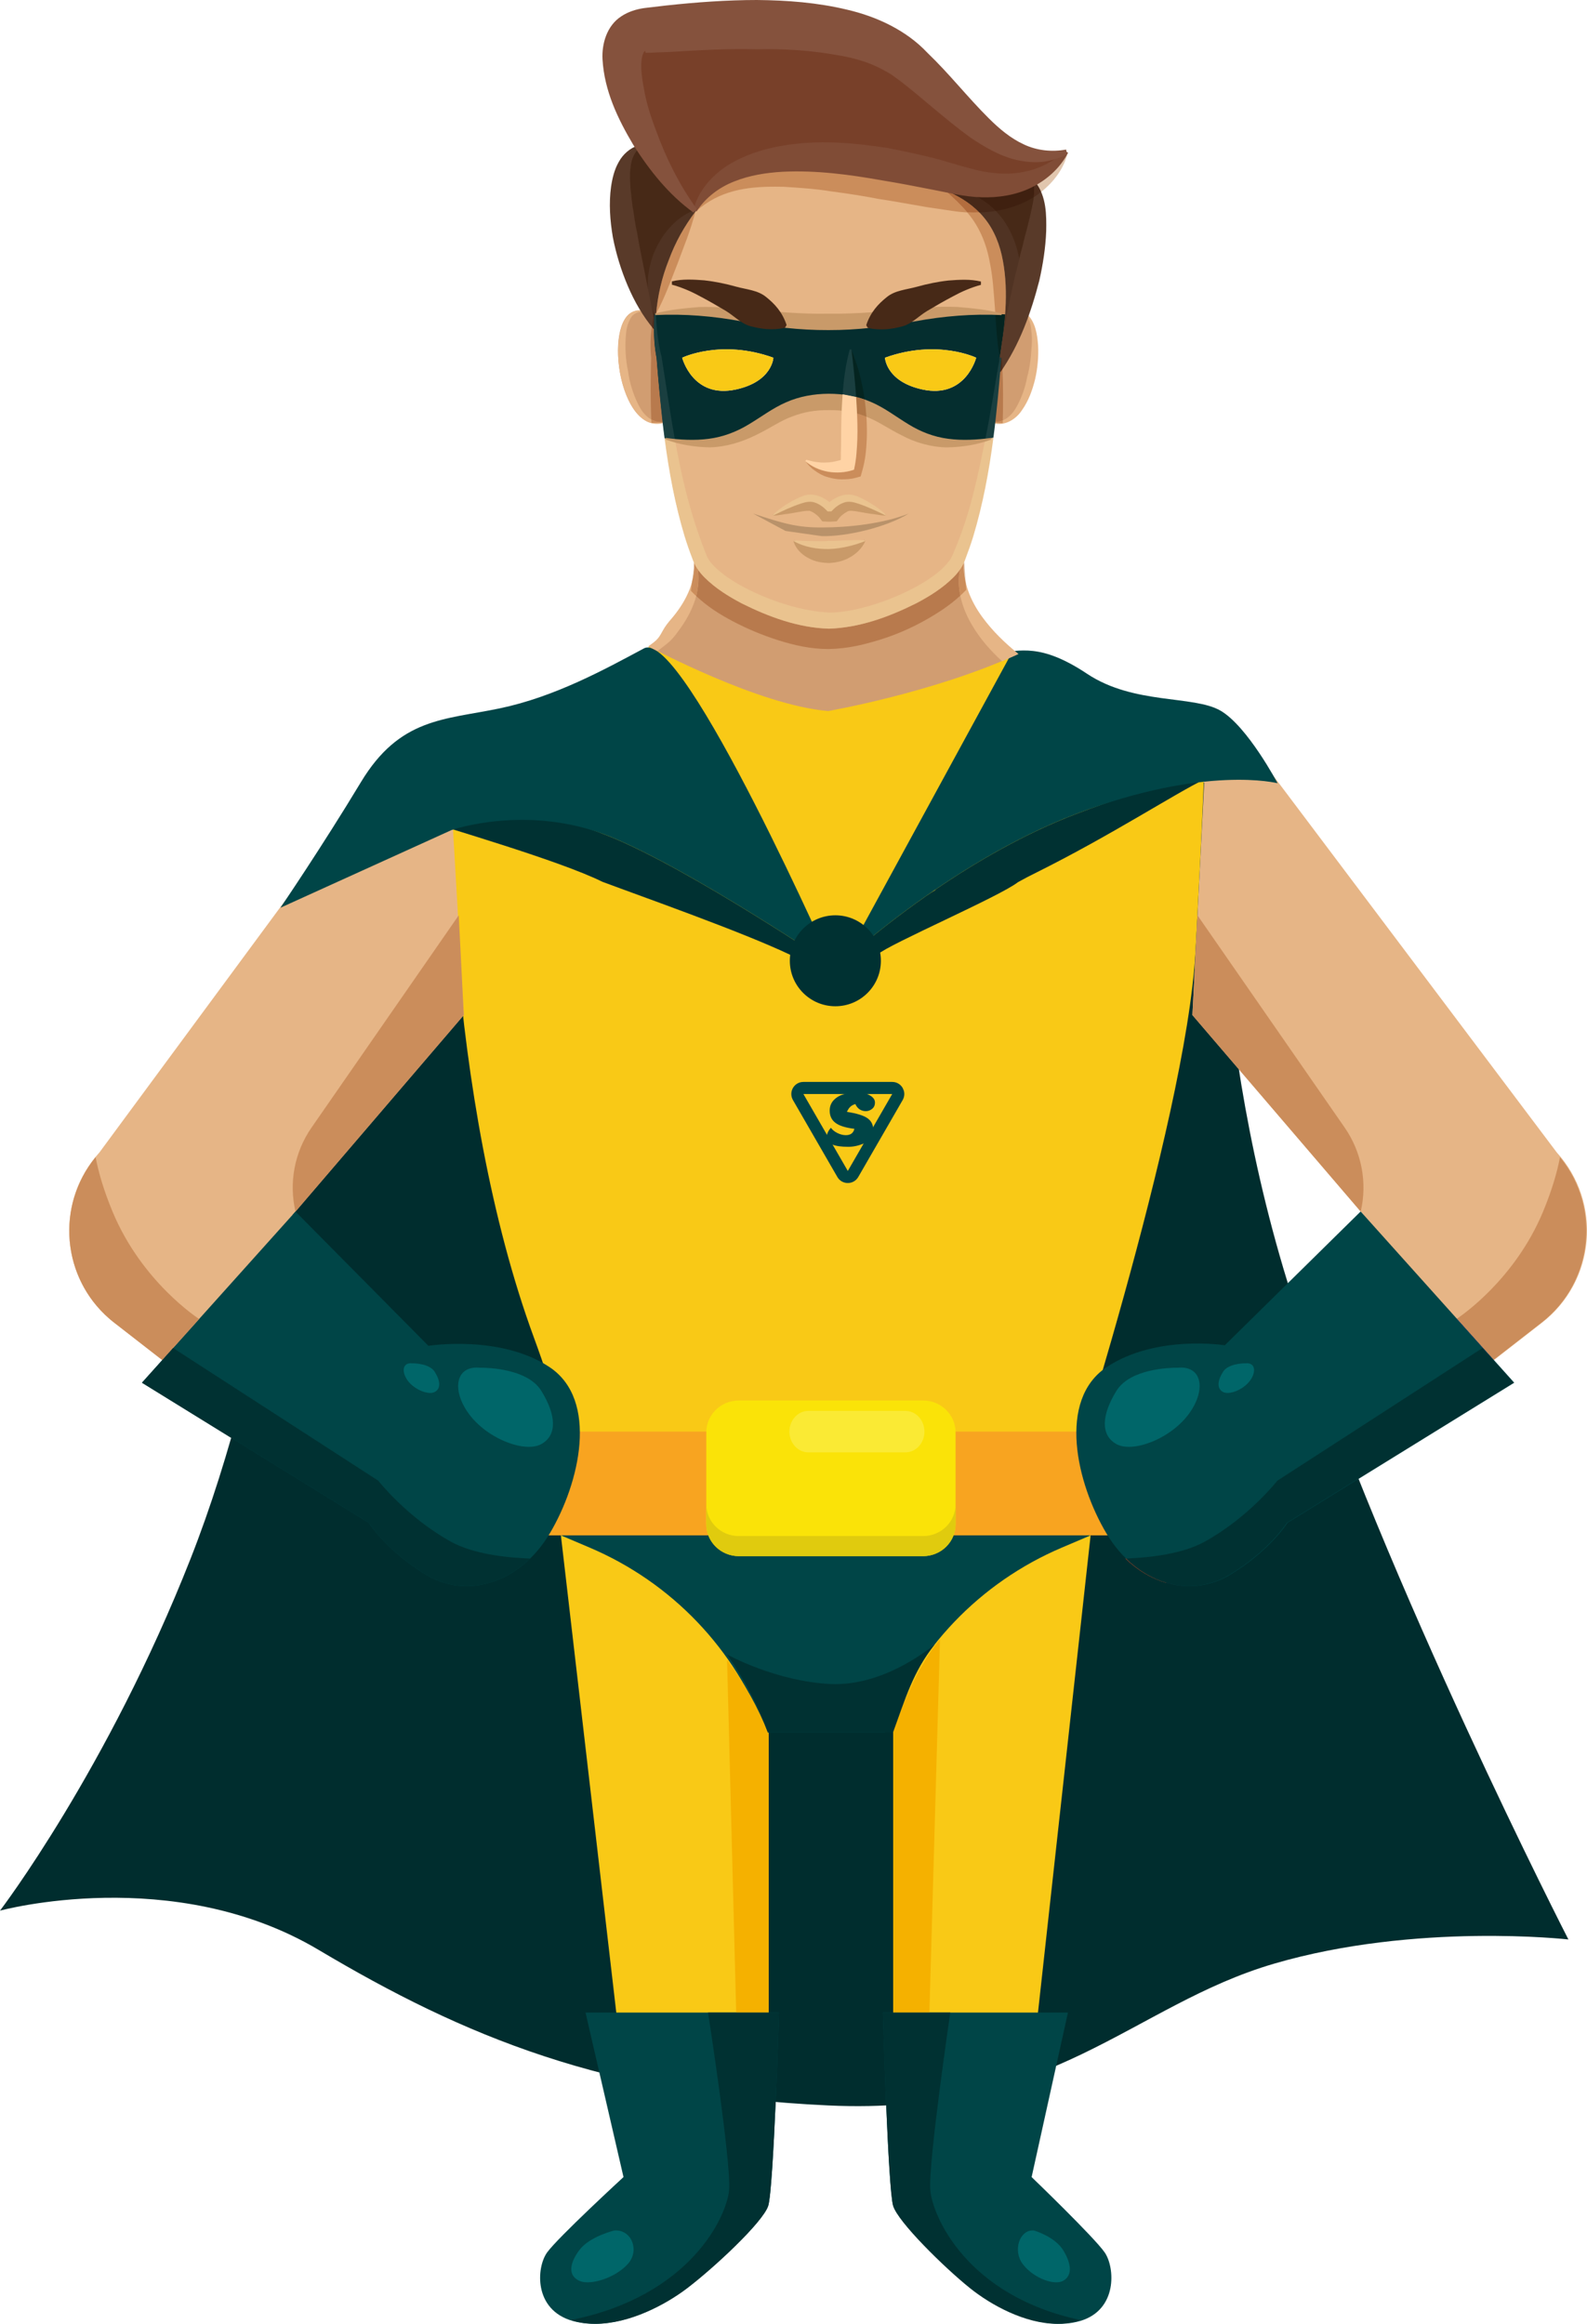 <svg width="263" height="385" viewBox="0 0 263 385" fill="none" xmlns="http://www.w3.org/2000/svg">
<path d="M49.263 181.531C49.263 181.531 45.327 223.354 31.557 258.302C17.787 293.25 0 316.549 0 316.549C0 316.549 28.689 308.719 52.786 323.042C76.884 337.365 100.17 347.104 137.298 348.823C174.425 350.542 187.622 332.208 211.147 325.333C234.671 318.458 259.917 321.323 259.917 321.323C259.917 321.323 229.737 262.482 214.658 216.479C199.579 170.476 202.338 129.577 202.338 129.577L71.016 130.805L49.263 181.531Z" fill="#002D2E"/>
<path d="M148.033 287.341V350.625H170.119L180.738 254.375H148.033V287.341Z" fill="#F9C916"/>
<path d="M199.672 123.75C199.672 123.75 199.645 129.54 198.107 157.767C196.572 185.992 175.574 250.392 175.574 250.392C175.574 250.392 151.41 249.165 127.394 250.25C103.381 251.336 95.533 250.392 95.533 250.392C95.533 250.392 95.687 241.188 88.493 221.642C81.297 202.094 77.44 178.69 75.738 158.125C74.416 142.156 74.877 130.625 74.877 130.625L108.443 106.563L167.828 108.281L199.672 123.75Z" fill="#F9C916"/>
<path d="M146.312 333.438H176.981L170.962 360.689C170.962 360.689 181.353 370.682 183.073 373.18C184.793 375.678 185.223 382.718 178.989 384.535C172.754 386.352 165.23 382.491 160.93 379.085C156.631 375.678 148.891 368.184 148.031 365.459C147.171 362.733 146.312 333.438 146.312 333.438Z" fill="#004547"/>
<path d="M127.377 287.341V350.625H104.128L92.951 254.375H127.377V287.341Z" fill="#F9C916"/>
<path d="M66.901 135.341L71.016 130.806L66.901 135.341Z" fill="#E8E8E7"/>
<path d="M75.328 137.94L75 131.463L75.328 137.94Z" fill="#1C2C42"/>
<path d="M138.691 165.391C138.574 164.64 138.416 163.89 138.218 163.15C136.407 162.669 137.233 165.391 135.372 165.391C133.963 165.391 132.294 158.821 130.82 158.125C122.647 154.268 106.721 148.672 99.836 146.094C92.665 142.55 74.388 137.299 67.131 134.922L71.434 130.625C77.147 131.654 91.578 134.766 100.983 138.563C114.466 144.006 138.565 160.334 138.565 160.334C138.565 160.334 144.447 154.774 153.448 148.467C162.45 142.161 168.689 146.161 168.689 146.161C165.719 148.503 147.255 156.459 145.451 158.125C144.941 158.091 143.376 165 142.869 165C141.008 165 140.972 162.669 139.162 163.15C138.964 163.89 138.806 164.64 138.691 165.391ZM168.689 146.161L154.942 147.436C161.582 142.903 169.723 138.125 178.373 134.839C190.532 130.217 196.691 129.144 199.672 129.082C194.83 131.42 184.127 138.393 171.821 144.523C169.95 145.455 170.41 145.235 168.689 146.161Z" fill="#003132"/>
<path d="M80.902 254.375H194.508V237.187H80.902V254.375Z" fill="#F8A420"/>
<path d="M136.844 254.375H92.951L97.702 256.394C111.316 262.177 121.913 273.262 126.99 287.031H136.844H146.699C151.777 273.262 162.374 262.177 175.988 256.394L180.738 254.375H136.844Z" fill="#004547"/>
<path d="M129.098 333.438H97.034L103.328 360.689C103.328 360.689 92.464 370.682 90.666 373.18C88.868 375.678 88.418 382.718 94.936 384.535C101.454 386.352 109.32 382.491 113.815 379.085C118.31 375.678 126.401 368.184 127.3 365.459C128.199 362.733 129.098 333.438 129.098 333.438Z" fill="#004547"/>
<path d="M65.41 124.609L16.474 190.936C8.923 199.262 10.052 212.24 18.928 219.14L52.595 245.315L70.995 223.169L48.483 201.297L76.861 168.173L74.877 134.062L65.41 124.609Z" fill="#E6B586"/>
<path d="M48.97 200.731L23.525 229.083L61.106 252.287C61.106 252.287 63.975 256.87 70.573 260.88C77.171 264.891 86.051 262.503 91.08 254.099C96.106 245.698 99.248 231.948 91.08 226.505C82.909 221.063 70.996 222.972 70.996 222.972L48.97 200.731Z" fill="#004547"/>
<path d="M204.836 120.312L257.994 190.936C265.545 199.262 264.416 212.24 255.541 219.14L221.872 245.315L203.472 223.169L225.985 201.297L197.606 168.173L199.711 126.68" fill="#E6B586"/>
<path d="M225.487 200.715L250.944 229.083L213.362 252.287C213.362 252.287 210.493 256.87 203.894 260.88C197.296 264.891 188.416 262.503 183.39 254.099C178.362 245.698 175.22 231.948 183.39 226.505C191.558 221.063 202.974 222.88 202.974 222.88L225.487 200.715Z" fill="#004547"/>
<path d="M138.565 161.562C138.565 161.562 113.223 103.943 106.721 107.422C100.219 110.903 91.947 115.456 82.79 117.365C73.635 119.274 66.26 118.893 59.809 129.586C53.36 140.282 46.475 150.39 46.475 150.39L74.877 137.5C74.877 137.5 87.499 133.12 100.983 138.563C114.466 144.005 138.565 160.334 138.565 160.334C138.565 160.334 156.905 142.997 178.373 134.839C199.839 126.68 211.721 129.765 211.721 129.765C211.721 129.765 206.725 120.312 202.254 117.734C197.783 115.156 187.909 116.792 180.163 111.636C172.417 106.479 169.001 107.868 165.246 108.155C161.493 108.441 167.828 107.876 167.828 107.876L138.565 161.562Z" fill="#004547"/>
<path d="M138.76 165.886H138.62C138.64 165.721 138.663 165.556 138.691 165.391C138.716 165.556 138.739 165.721 138.76 165.886Z" fill="#C23D21"/>
<path d="M145.982 159.178C145.982 163.34 142.604 166.714 138.436 166.714C134.27 166.714 130.892 163.34 130.892 159.178C130.892 155.017 134.27 151.644 138.436 151.644C142.604 151.644 145.982 155.017 145.982 159.178Z" fill="#003132"/>
<path d="M152.982 257.812H122.43C119.459 257.812 117.049 255.449 117.049 252.531V237.314C117.049 234.397 119.459 232.031 122.43 232.031H152.982C155.953 232.031 158.361 234.397 158.361 237.314V252.531C158.361 255.449 155.953 257.812 152.982 257.812Z" fill="#FAE308"/>
<path d="M152.982 257.812H122.43C122.198 257.812 121.97 257.799 121.746 257.771C119.098 257.44 117.049 255.226 117.049 252.54V249.219C117.049 252.13 119.459 254.489 122.43 254.489H152.982C155.953 254.489 158.361 252.13 158.361 249.219V252.534V252.542C158.361 255.226 156.315 257.44 153.666 257.771C153.442 257.799 153.214 257.812 152.982 257.812Z" fill="#E0CB0E"/>
<path d="M48.969 200.731C47.847 195.928 48.811 190.875 51.624 186.818L76.023 151.643L76.861 168.173L48.969 200.731Z" fill="#CB8D5B"/>
<path d="M225.487 200.715L205.308 177.161L225.487 200.715Z" fill="#E8E8E7"/>
<path d="M205.308 177.161L197.727 168.316L205.308 177.161Z" fill="#1C2C42"/>
<path d="M225.5 200.729L225.487 200.715L205.308 177.161L197.728 168.316L197.606 168.173L198.446 151.644L222.845 186.818C225.656 190.875 226.62 195.926 225.5 200.729Z" fill="#CB8D5B"/>
<path d="M225.5 200.731L225.487 200.715L225.5 200.729C225.5 200.729 225.5 200.729 225.5 200.731Z" fill="#1D3D64"/>
<path d="M18.928 219.14C18.911 219.126 18.893 219.112 18.877 219.101C18.893 219.112 18.911 219.126 18.928 219.14ZM18.859 219.087C18.848 219.078 18.837 219.069 18.826 219.06C18.837 219.069 18.847 219.078 18.859 219.087ZM18.805 219.044C18.796 219.037 18.785 219.028 18.775 219.021C18.785 219.028 18.795 219.037 18.805 219.044ZM18.751 219C18.742 218.993 18.734 218.986 18.725 218.98C18.733 218.986 18.742 218.993 18.751 219ZM18.699 218.959C18.691 218.952 18.683 218.947 18.674 218.941C18.683 218.947 18.691 218.952 18.699 218.959ZM18.647 218.918C18.64 218.911 18.632 218.906 18.625 218.899C18.631 218.906 18.64 218.911 18.647 218.918ZM18.595 218.876C18.588 218.87 18.582 218.865 18.575 218.86C18.582 218.865 18.588 218.87 18.595 218.876ZM18.544 218.833C18.537 218.828 18.532 218.824 18.526 218.819C18.532 218.824 18.538 218.828 18.544 218.833ZM18.493 218.792C18.488 218.787 18.482 218.782 18.476 218.778C18.482 218.782 18.487 218.787 18.493 218.792ZM18.443 218.75C18.438 218.746 18.433 218.741 18.427 218.739C18.433 218.741 18.438 218.746 18.443 218.75ZM18.392 218.709C18.387 218.705 18.384 218.702 18.378 218.698C18.383 218.7 18.387 218.705 18.392 218.709ZM18.342 218.666C18.337 218.663 18.335 218.661 18.331 218.656C18.335 218.661 18.338 218.663 18.342 218.666ZM18.293 218.624C18.29 218.622 18.285 218.62 18.283 218.615C18.285 218.62 18.289 218.622 18.293 218.624ZM18.242 218.583C18.24 218.581 18.238 218.579 18.235 218.576C18.237 218.579 18.241 218.581 18.242 218.583ZM18.193 218.54C18.191 218.537 18.189 218.537 18.188 218.535C18.189 218.537 18.191 218.54 18.193 218.54ZM18.144 218.498C18.142 218.496 18.142 218.496 18.141 218.496C18.141 218.496 18.143 218.496 18.144 218.498Z" fill="#E8E8E7"/>
<path d="M26.891 225.332L18.929 219.14C18.912 219.126 18.894 219.113 18.877 219.101C18.871 219.097 18.866 219.092 18.86 219.087C18.848 219.078 18.837 219.069 18.826 219.06C18.819 219.055 18.812 219.048 18.805 219.044C18.795 219.037 18.785 219.028 18.775 219.021C18.767 219.014 18.759 219.007 18.751 219C18.743 218.993 18.733 218.987 18.725 218.98C18.717 218.973 18.707 218.966 18.699 218.959C18.691 218.952 18.683 218.948 18.675 218.941C18.666 218.932 18.656 218.925 18.647 218.918C18.64 218.911 18.632 218.906 18.626 218.9C18.616 218.893 18.605 218.883 18.595 218.877C18.589 218.87 18.582 218.865 18.575 218.861C18.566 218.851 18.554 218.842 18.544 218.833C18.539 218.829 18.532 218.824 18.526 218.819C18.515 218.81 18.505 218.801 18.494 218.792C18.488 218.787 18.482 218.783 18.477 218.778C18.465 218.769 18.454 218.76 18.444 218.751C18.438 218.746 18.433 218.741 18.427 218.739C18.416 218.728 18.404 218.718 18.392 218.709C18.388 218.705 18.384 218.7 18.379 218.698C18.367 218.689 18.354 218.677 18.342 218.666C18.339 218.664 18.335 218.661 18.331 218.657C18.319 218.647 18.305 218.636 18.293 218.625C18.289 218.622 18.286 218.62 18.283 218.615C18.27 218.604 18.256 218.595 18.243 218.583C18.241 218.581 18.237 218.579 18.235 218.576C18.221 218.565 18.207 218.551 18.194 218.54C18.192 218.54 18.19 218.537 18.188 218.535C18.174 218.524 18.158 218.51 18.144 218.499C18.143 218.496 18.141 218.496 18.141 218.496C10.246 211.674 9.237 199.785 15.845 191.709C16.3 194.12 17.143 197.108 18.648 200.731C23.525 212.469 33.002 218.524 33.002 218.524L28.684 223.334H28.684L26.891 225.332Z" fill="#CB8D5B"/>
<path d="M23.525 229.084L26.891 225.332L23.525 229.084Z" fill="#E8E8E7"/>
<path d="M71.117 261.192C71.115 261.192 71.112 261.19 71.112 261.19C71.112 261.19 71.115 261.192 71.117 261.192ZM71.057 261.16C70.894 261.071 70.734 260.977 70.573 260.88C63.974 256.87 61.106 252.287 61.106 252.287L38.313 238.214L61.106 252.287C61.106 252.287 63.974 256.87 70.573 260.88C70.734 260.977 70.894 261.071 71.057 261.16Z" fill="#1C2C42"/>
<path d="M27.829 224.287L28.684 223.334H28.683L27.829 224.287Z" fill="#F29612"/>
<path d="M77.325 262.778C75.179 262.778 73.059 262.253 71.117 261.192C71.115 261.192 71.112 261.19 71.112 261.19C71.094 261.181 71.076 261.172 71.058 261.16C70.894 261.071 70.734 260.977 70.573 260.881C63.975 256.87 61.106 252.287 61.106 252.287L38.313 238.214L23.525 229.084L26.891 225.332L27.829 224.287L28.684 223.334L62.687 245.316C62.687 245.316 67.466 251.427 74.757 255.438C78.321 257.397 83.495 258.055 87.855 258.215C84.757 261.24 81 262.778 77.325 262.778Z" fill="#003132"/>
<path d="M26.891 225.332L28.683 223.334L27.828 224.287L26.891 225.332Z" fill="#D88718"/>
<path d="M247.536 225.286L241.431 218.482C242.259 217.935 251.077 211.91 255.722 200.731C257.225 197.108 258.07 194.12 258.524 191.709C265.345 200.046 264.051 212.446 255.442 219.14L247.536 225.286Z" fill="#CB8D5B"/>
<path d="M247.478 225.332L245.686 223.334L241.366 218.524C241.366 218.524 241.389 218.51 241.431 218.482L247.536 225.286L247.478 225.332Z" fill="#1D3D64"/>
<path d="M197.029 262.778C195.776 262.776 194.512 262.595 193.268 262.24L193.272 262.212C194.514 262.576 195.776 262.767 197.029 262.778Z" fill="#1C2C42"/>
<path d="M193.268 262.24C190.872 261.55 188.552 260.204 186.514 258.215C186.544 258.215 186.576 258.213 186.605 258.213C188.618 260.177 190.906 261.515 193.273 262.212L193.268 262.24Z" fill="#EF491D"/>
<path d="M197.044 262.778C197.039 262.778 197.035 262.778 197.03 262.778C195.777 262.767 194.515 262.576 193.273 262.212C190.907 261.515 188.619 260.177 186.606 258.213C190.95 258.044 196.073 257.383 199.612 255.438C206.903 251.427 211.682 245.316 211.682 245.316L245.686 223.334L247.478 225.332L250.845 229.084L213.263 252.287C213.263 252.287 210.394 256.87 203.796 260.881C201.707 262.148 199.392 262.778 197.044 262.778Z" fill="#003132"/>
<path d="M247.478 225.332L245.685 223.334L247.478 225.332Z" fill="#1B3659"/>
<path d="M87.646 239.708C84.614 239.708 80.267 237.609 77.841 234.43C74.92 230.603 75.358 226.572 79.019 226.572C79.193 226.572 79.374 226.581 79.563 226.602C79.563 226.602 79.62 226.599 79.728 226.599C80.855 226.599 87.43 226.758 89.7 230.42C92.186 234.43 92.376 237.78 89.7 239.256C89.145 239.563 88.44 239.708 87.646 239.708Z" fill="#006669"/>
<path d="M71.291 230.779C70.155 230.779 68.528 229.993 67.619 228.802C66.524 227.369 66.689 225.859 68.06 225.859C68.126 225.859 68.193 225.864 68.264 225.871C68.264 225.871 68.287 225.868 68.326 225.868C68.748 225.868 71.211 225.928 72.06 227.301C72.992 228.802 73.065 230.057 72.06 230.61C71.853 230.724 71.59 230.779 71.291 230.779Z" fill="#006669"/>
<path d="M187.08 239.708C186.286 239.708 185.582 239.563 185.026 239.256C182.35 237.78 182.541 234.43 185.026 230.42C187.296 226.758 193.871 226.599 194.998 226.599C195.106 226.599 195.163 226.602 195.163 226.602C195.352 226.581 195.533 226.572 195.707 226.572C199.37 226.572 199.806 230.603 196.885 234.43C194.459 237.609 190.114 239.708 187.08 239.708Z" fill="#006669"/>
<path d="M97.379 378.125C96.841 378.125 96.363 378.042 95.987 377.867C94.169 377.024 94.3 375.11 95.987 372.817C97.673 370.525 101.799 369.543 101.799 369.543C101.891 369.535 101.979 369.531 102.067 369.531C104.71 369.531 106.037 372.891 104.028 375.11C102.384 376.926 99.436 378.125 97.379 378.125Z" fill="#006669"/>
<path d="M203.435 230.779C203.136 230.779 202.873 230.724 202.666 230.61C201.663 230.057 201.734 228.802 202.666 227.301C203.515 225.928 205.978 225.868 206.4 225.868C206.439 225.868 206.462 225.871 206.462 225.871C206.533 225.864 206.6 225.859 206.666 225.859C208.036 225.859 208.202 227.369 207.107 228.802C206.198 229.993 204.571 230.779 203.435 230.779Z" fill="#006669"/>
<path d="M124.508 347.863V296.878H150.024H124.508V347.863Z" fill="#1C2C42"/>
<path d="M154.021 333.438H148.033V286.54H148.084C150.125 281.09 152.175 276.038 155.779 271.562L154.021 333.438Z" fill="#F5B100"/>
<path d="M127.377 333.438H122.004L120.492 275C120.492 275 120.494 275.002 120.496 275.004C123.33 278.775 125.651 282.902 127.377 287.303V326.528V333.438Z" fill="#F5B100"/>
<path d="M147.992 287.031H127.245C125.551 282.408 123.273 278.072 120.492 274.109C120.71 274.228 128.574 278.548 137.618 279.005C137.879 279.018 138.141 279.024 138.402 279.024C147.143 279.024 154.516 272.742 154.918 272.422C151.27 277.047 150.058 281.398 147.992 287.031Z" fill="#003132"/>
<path d="M150.043 240.625H133.974C132.232 240.625 130.82 239.086 130.82 237.188C130.82 235.289 132.232 233.75 133.974 233.75H150.043C151.785 233.75 153.197 235.289 153.197 237.188C153.197 239.086 151.785 240.625 150.043 240.625Z" fill="#FAEA34"/>
<path d="M98.697 385C97.493 385 96.306 384.856 95.16 384.535C94.987 384.486 94.837 384.419 94.672 384.362C114.514 380.373 120.487 367.086 120.828 362.808C121.191 358.266 117.34 333.438 117.34 333.438H129.098C129.098 333.438 128.205 362.733 127.312 365.459C126.419 368.184 118.381 375.678 113.915 379.085C110.241 381.888 104.296 385 98.697 385Z" fill="#003132"/>
<path d="M175.039 378.125C173.325 378.125 170.869 376.926 169.499 375.11C167.824 372.891 168.93 369.531 171.133 369.531C171.206 369.531 171.281 369.535 171.356 369.543C171.356 369.543 174.794 370.525 176.2 372.817C177.605 375.11 177.714 377.024 176.2 377.867C175.886 378.042 175.487 378.125 175.039 378.125Z" fill="#006669"/>
<path d="M175.193 385C169.873 385 164.226 381.888 160.735 379.085C156.493 375.678 148.857 368.184 148.008 365.459C147.16 362.733 146.312 333.438 146.312 333.438H157.482C157.482 333.438 153.824 358.266 154.168 362.808C154.492 367.086 160.167 380.373 179.016 384.362C178.86 384.419 178.718 384.486 178.553 384.535C177.464 384.856 176.337 385 175.193 385Z" fill="#003132"/>
<path d="M170.037 52.075C168.837 55.534 167.282 58.857 165.509 61.526H165.481C165.563 60.791 165.618 60.028 165.672 59.266C166.109 56.732 166.436 54.363 166.6 52.102C167.446 41.969 165.236 34.806 156.507 31.373C157.134 31.51 157.761 31.619 158.362 31.755C164.308 32.98 168.482 31.973 171.346 30.393C174.047 33.607 173.092 43.331 170.037 52.075Z" fill="#472917"/>
<path d="M106.368 51.503C106.995 52.538 107.677 53.518 108.386 54.417C108.386 57.386 108.823 59.266 108.823 59.266C109.123 63.297 109.477 66.838 109.859 69.998C105.909 71.153 103.296 65.98 102.6 60.81C101.937 55.869 103.023 50.931 106.368 51.503Z" fill="#D19D71"/>
<path d="M108.469 52.047C108.797 47.335 110.27 40.934 115.044 34.887C121.891 24.046 142.459 28.459 156.453 31.346L156.508 31.373C165.237 34.805 167.447 41.969 166.601 52.102L165.865 52.047C153.316 51.475 149.852 54.39 137.249 54.417H137.058C134.357 54.417 132.093 54.281 130.047 54.063C122.573 53.3 118.317 51.612 108.469 52.047Z" fill="#E6B586"/>
<path d="M108.468 52.047C108.386 52.892 108.386 53.682 108.386 54.417C107.677 53.518 106.995 52.538 106.368 51.503C100.557 41.833 98.948 26.498 105.713 24.291C108.441 28.677 111.878 32.626 115.042 34.887C110.269 40.934 108.796 47.335 108.468 52.047Z" fill="#472917"/>
<path d="M108.824 59.266C108.824 59.266 108.387 57.386 108.387 54.417C108.387 53.682 108.387 52.892 108.469 52.048C118.317 51.612 122.573 53.301 130.047 54.063C132.093 54.281 134.357 54.417 137.058 54.417H137.249C149.852 54.39 153.316 51.476 165.864 52.048L166.601 52.102C166.437 54.363 166.11 56.733 165.673 59.266C165.619 60.029 165.564 60.791 165.483 61.527C165.21 64.659 164.937 67.492 164.637 70.052C164.528 70.978 164.419 71.877 164.282 72.722L164.119 72.695C150.861 74.601 149.415 67.928 141.531 65.994C140.277 65.694 138.885 65.531 137.249 65.504H137.058C125.082 65.612 125.573 74.901 110.215 72.695C110.079 71.823 109.97 70.924 109.86 69.998C109.479 66.838 109.124 63.297 108.824 59.266ZM152.85 64.523C160.027 66.103 161.773 59.266 161.773 59.266C161.773 59.266 155.335 56.133 146.66 59.266C146.66 59.266 146.824 63.215 152.85 64.523ZM128.165 59.266C119.49 56.133 113.052 59.266 113.052 59.266C113.052 59.266 114.798 66.103 121.972 64.523C128.001 63.215 128.165 59.266 128.165 59.266Z" fill="#052E2F"/>
<path d="M151.46 7.73C161.171 16.31 166.027 27.178 176.611 25.163C176.611 25.163 175.193 28.295 171.346 30.393C168.482 31.972 164.308 32.98 158.361 31.755C157.761 31.618 157.134 31.509 156.506 31.373L156.452 31.346C142.458 28.459 121.889 24.046 115.042 34.887C111.878 32.626 108.441 28.677 105.713 24.291C99.793 14.785 97.038 3.181 107.022 2.01C121.644 0.294 141.776 -0.85 151.46 7.73Z" fill="#784029"/>
<path d="M170.038 52.075C173.939 55.479 171.184 71.577 164.637 70.052C164.937 67.492 165.21 64.659 165.483 61.526H165.51C167.283 58.857 168.838 55.534 170.038 52.075Z" fill="#D19D71"/>
<path d="M141.53 65.994C149.414 67.927 150.86 74.601 164.117 72.694L164.281 72.722C162.835 83.59 161.008 89.146 159.48 92.987C157.407 98.189 144.476 103.882 137.248 103.882C130.019 103.882 117.088 98.189 115.015 92.987C113.487 89.146 111.66 83.59 110.214 72.694C125.572 74.9 125.081 65.612 137.057 65.503H137.248C138.884 65.531 140.275 65.694 141.53 65.994Z" fill="#E6B586"/>
<path d="M159.481 92.987C159.018 98.844 163.191 104.182 168.429 108.486C154.653 114.778 137.249 117.802 137.249 117.802C125.71 116.848 108.071 107.353 107.444 107.107C113.663 102.722 115.507 99.034 115.016 92.987C117.09 98.19 130.02 103.883 137.249 103.883C144.478 103.883 157.408 98.19 159.481 92.987Z" fill="#D19D71"/>
<path d="M161.772 59.266C161.772 59.266 160.026 66.103 152.852 64.523C146.823 63.216 146.659 59.266 146.659 59.266C155.334 56.134 161.772 59.266 161.772 59.266Z" fill="#F9C916"/>
<path d="M128.163 59.266C128.163 59.266 127.999 63.216 121.971 64.523C114.796 66.103 113.051 59.266 113.051 59.266C113.051 59.266 119.488 56.134 128.163 59.266Z" fill="#F9C916"/>
<path d="M106.504 51.576C105.437 51.652 104.69 52.197 104.354 53.028C103.945 53.799 103.77 54.738 103.71 55.681C103.571 57.568 103.661 59.541 104.073 61.436C104.319 63.359 104.908 65.233 105.721 66.914C106.525 68.562 107.81 70.082 109.968 69.932L110.004 70.063C109.008 70.379 107.87 70.253 106.97 69.706C106.067 69.164 105.374 68.347 104.823 67.472C103.724 65.707 103.107 63.694 102.728 61.668C102.398 59.633 102.303 57.541 102.663 55.496C102.854 54.482 103.154 53.461 103.768 52.603C104.349 51.718 105.483 51.216 106.52 51.44L106.504 51.576Z" fill="#E6B586"/>
<path d="M170.183 52.014C171.591 53.352 171.902 55.384 172.033 57.209C172.128 59.083 171.962 60.965 171.547 62.793C171.105 64.609 170.461 66.41 169.365 67.951C168.361 69.504 166.391 70.708 164.501 70.062L164.539 69.932C166.49 70.003 167.712 68.793 168.503 67.341C169.302 65.876 169.91 64.217 170.219 62.487C170.704 60.793 170.865 59.02 170.972 57.263C171.034 56.383 171.021 55.498 170.893 54.637C170.811 53.736 170.603 52.943 170.088 52.11L170.183 52.014Z" fill="#E6B586"/>
<path d="M108.589 52.061L108.485 52.052L108.589 52.061Z" fill="#042420"/>
<path d="M108.727 51.99C109.002 48.928 109.698 45.916 110.833 43.078C111.886 40.204 113.392 37.502 115.244 35.05C114.42 38.292 113.296 40.896 112.298 43.639C111.212 46.343 110.304 49.037 108.727 51.99ZM115.187 34.903H115.184H115.187Z" fill="#CB8D5B"/>
<path d="M108.45 52.05C107.598 50.443 107.328 48.702 107.347 47.032C107.339 45.338 107.727 43.688 108.291 42.105C108.932 40.555 109.754 39.065 110.897 37.81C112.012 36.548 113.363 35.459 115.081 34.822L115.294 34.988C113.417 37.456 111.895 40.182 110.834 43.078C109.688 45.94 108.99 48.983 108.722 52.072L108.45 52.05Z" fill="#503323"/>
<path d="M165.681 59.255C165.679 59.249 165.679 59.244 165.676 59.239C165.7 59.097 165.725 58.953 165.749 58.814C165.749 58.816 165.749 58.816 165.749 58.819C165.725 58.963 165.703 59.111 165.681 59.255Z" fill="#3F2010"/>
<path d="M166.568 52.099L165.864 52.047C165.823 52.044 165.779 52.044 165.738 52.042C165.695 52.039 165.651 52.039 165.61 52.036C165.605 52.036 165.602 52.036 165.599 52.036C165.378 52.026 165.16 52.017 164.944 52.012C164.925 51.718 164.906 51.423 164.887 51.132C164.68 48.523 164.552 45.992 164.063 43.644C163.651 41.277 162.92 39.125 161.712 37.142C161.303 36.472 160.831 35.827 160.299 35.195C160.651 35.211 161.003 35.219 161.355 35.219C161.671 35.219 161.99 35.214 162.309 35.2C162.566 35.462 162.811 35.737 163.046 36.023C164.764 38.066 165.741 40.629 166.207 43.241C166.748 46.158 166.786 49.13 166.568 52.099Z" fill="#CB8D5B"/>
<path d="M165.676 59.238C165.242 56.74 165.095 54.343 164.945 52.012C165.16 52.017 165.378 52.025 165.599 52.036C165.602 52.036 165.605 52.036 165.61 52.036C165.651 52.039 165.695 52.039 165.738 52.042C165.779 52.044 165.823 52.044 165.864 52.047L166.568 52.099C166.472 53.409 166.328 54.716 166.156 56.021C166.008 56.925 165.872 57.852 165.749 58.813C165.725 58.952 165.7 59.096 165.676 59.238Z" fill="#042420"/>
<path d="M156.643 31.24C159.505 31.308 162.44 32.471 164.691 34.642C167.012 36.778 168.316 39.823 168.886 42.74C169.391 45.701 169.301 48.61 168.758 51.377C168.237 54.15 167.348 56.806 165.945 59.304L165.681 59.255C166.513 53.96 167.184 48.512 166.207 43.241C165.741 40.629 164.764 38.066 163.046 36.023C161.354 33.959 159.033 32.48 156.537 31.488L156.643 31.24Z" fill="#503323"/>
<path d="M105.918 24.474C104.818 25.703 104.614 26.727 104.48 27.904C104.322 29.001 104.431 30.186 104.499 31.349C104.666 32.531 104.707 33.722 104.966 34.931C105.127 36.141 105.31 37.369 105.588 38.589C105.981 41.063 106.559 43.533 107.031 46.107L108.67 54.292L108.351 54.546C106.532 52.405 105.132 49.934 104.033 47.357C102.934 44.778 102.104 42.084 101.567 39.325C101.095 36.56 100.882 33.722 101.27 30.913C101.48 29.516 101.815 28.105 102.533 26.844C103.209 25.588 104.412 24.507 105.765 24.099L105.918 24.474Z" fill="#593A29"/>
<path d="M171.654 30.276C173.419 32.594 173.43 35.61 173.378 38.312C173.269 41.076 172.838 43.811 172.232 46.5C170.86 51.817 168.967 57.093 165.805 61.636L165.464 61.41C165.751 58.362 166.168 55.744 166.667 53.151C167.106 50.553 167.723 48.06 168.252 45.56C168.598 44.331 168.874 43.087 169.16 41.85C169.545 40.627 169.742 39.388 170.123 38.167C170.41 36.939 170.762 35.711 170.999 34.468C171.261 33.188 171.523 32.041 171.324 30.516L171.654 30.276Z" fill="#593A29"/>
<path d="M146.745 85.428C145.831 85.389 145.013 85.183 144.151 85.103L141.758 84.692C140.918 84.578 140.585 84.608 140.321 84.815C139.974 84.989 139.385 85.422 139.107 85.782L138.657 86.37L137.716 86.422H137.203L136.27 86.381L135.812 85.782C135.536 85.417 134.944 84.989 134.6 84.809L134.147 84.621C133.899 84.63 133.793 84.649 133.684 84.635L133.157 84.689L130.765 85.098C129.903 85.183 129.087 85.387 128.173 85.428L128.078 85.245C129.565 84.474 131.07 83.739 132.666 83.183C133.436 82.905 134.368 82.688 135.22 83.012C136.054 83.3 136.755 83.826 137.356 84.458L137.203 84.39H137.716L137.56 84.458C138.163 83.826 138.864 83.3 139.699 83.014C140.553 82.688 141.477 82.905 142.252 83.183C143.848 83.739 145.354 84.474 146.84 85.245L146.745 85.428Z" fill="#C99A69"/>
<path d="M107.444 107.108C110.027 105.318 109.096 105.007 111.156 102.643C113.464 99.984 115.302 96.615 115.019 93.006L115.292 92.992C115.971 94.771 115.815 96.825 115.384 98.756C114.852 100.671 113.93 102.455 112.796 104.035C111.175 106.317 111.09 106.195 108.965 107.867L107.444 107.108Z" fill="#E6B586"/>
<path d="M166.084 109.562C164.158 107.813 162.399 105.828 161.048 103.493C159.193 100.418 158.184 96.357 159.469 92.993L159.742 93.007C159.488 96.351 160.849 99.585 162.8 102.246C164.486 104.556 166.564 106.555 168.793 108.355L166.084 109.562Z" fill="#E6B586"/>
<path d="M137.279 107.532C134.319 107.532 131.52 106.881 128.948 106.064C126.343 105.236 123.852 104.198 121.43 102.923C119.332 101.815 117.3 100.546 115.385 98.759C115.385 98.756 115.385 98.756 115.385 98.756C115.712 97.299 115.879 95.773 115.649 94.346C115.977 94.825 116.356 95.272 116.757 95.67C118.56 97.47 120.729 98.813 122.955 99.984C127.437 102.213 132.281 104.013 137.377 104.157C142.495 103.986 147.318 102.207 151.805 99.971C154.028 98.802 156.194 97.459 157.997 95.659C158.388 95.272 158.753 94.842 159.075 94.382C158.797 95.776 158.851 97.244 159.146 98.68C157.277 100.404 155.294 101.649 153.267 102.79C150.886 104.122 148.406 105.187 145.798 105.996C143.144 106.805 140.599 107.464 137.298 107.532C137.293 107.532 137.287 107.532 137.279 107.532Z" fill="#B87A4D"/>
<path d="M160.03 96.476C159.784 95.427 159.67 94.346 159.727 93.254C159.754 93.194 159.782 93.134 159.809 93.074L160.03 96.476ZM114.689 96.4L115.047 93.575C115.066 94.539 114.935 95.482 114.689 96.4Z" fill="#E1C6AE"/>
<path d="M115.383 98.759C115.086 98.481 114.791 98.19 114.499 97.887L114.687 96.4C114.933 95.482 115.064 94.54 115.045 93.576L115.072 93.366C115.238 93.706 115.432 94.033 115.648 94.346C115.877 95.774 115.71 97.299 115.383 98.756C115.383 98.756 115.383 98.756 115.383 98.759Z" fill="#CB8D5B"/>
<path d="M159.145 98.679C158.851 97.244 158.796 95.776 159.074 94.381C159.322 94.022 159.543 93.646 159.726 93.254C159.669 94.346 159.784 95.427 160.029 96.476L160.114 97.734C159.794 98.064 159.47 98.38 159.145 98.679Z" fill="#CB8D5B"/>
<path d="M165.509 61.526H165.481C165.487 61.494 165.49 61.461 165.492 61.431L165.547 61.467C165.536 61.486 165.522 61.507 165.509 61.526ZM165.64 59.699C165.651 59.554 165.661 59.413 165.672 59.268L165.691 59.271C165.675 59.413 165.659 59.554 165.64 59.699Z" fill="#3F2010"/>
<path d="M164.651 69.935C164.615 69.935 164.582 69.935 164.547 69.933C164.975 66.383 165.302 62.818 165.608 59.263L165.673 59.269C165.663 59.413 165.652 59.555 165.641 59.699C165.578 60.255 165.518 60.824 165.463 61.41L165.493 61.432C165.491 61.462 165.488 61.494 165.483 61.527C165.212 64.61 164.945 67.405 164.651 69.935Z" fill="#042420"/>
<path d="M164.7 69.935C164.683 69.935 164.667 69.935 164.651 69.935C164.945 67.405 165.213 64.61 165.483 61.527H165.51C165.524 61.508 165.537 61.486 165.548 61.467L165.805 61.636C165.914 61.478 166.02 61.32 166.126 61.162C166.26 63.989 166.246 66.814 166.181 69.647C165.742 69.832 165.251 69.935 164.7 69.935Z" fill="#B87A4D"/>
<path d="M166.167 70.118L164.539 70.004C164.541 69.979 164.544 69.954 164.547 69.933C164.582 69.935 164.615 69.935 164.65 69.935C164.667 69.935 164.683 69.935 164.699 69.935C165.251 69.935 165.742 69.832 166.181 69.647C166.175 69.805 166.173 69.963 166.167 70.118Z" fill="#CB8D5B"/>
<path d="M165.805 61.636L165.549 61.467L165.494 61.432L165.464 61.41C165.519 60.824 165.579 60.255 165.641 59.699C165.661 59.555 165.677 59.413 165.693 59.272L166.021 59.296C166.064 59.917 166.1 60.541 166.127 61.162C166.021 61.32 165.914 61.478 165.805 61.636Z" fill="#4F2D1C"/>
<path d="M109.676 69.943C109.008 69.943 108.429 69.777 107.928 69.499C107.791 66.116 107.827 62.731 107.903 59.361L107.928 59.514C107.783 58.174 107.772 56.967 107.859 55.711C107.906 55.191 107.96 54.673 108.028 54.161C108.135 54.289 108.241 54.417 108.35 54.545L108.386 54.518C108.394 57.43 108.822 59.266 108.822 59.266C109.122 63.27 109.472 66.795 109.851 69.938C109.791 69.941 109.733 69.943 109.676 69.943Z" fill="#B87A4D"/>
<path d="M108.405 52.971L108.302 52.453C108.326 52.317 108.353 52.181 108.381 52.044L108.468 52.053C108.438 52.366 108.419 52.671 108.405 52.971Z" fill="#3F2010"/>
<path d="M109.991 70.011L109.97 69.932C109.929 69.935 109.89 69.937 109.852 69.937C109.473 66.794 109.124 63.27 108.824 59.265C108.824 59.265 108.396 57.429 108.387 54.518L108.671 54.292L108.406 52.971C108.42 52.671 108.439 52.366 108.469 52.053L108.586 52.061L108.723 52.072C108.723 52.072 108.723 52.072 108.723 52.069L108.791 52.074C108.644 54.463 108.717 56.898 109.176 59.227L109.181 59.249V59.263C109.489 62.839 109.82 66.429 110.253 70.003L109.991 70.011Z" fill="#042420"/>
<path d="M107.953 70.063C107.942 69.875 107.936 69.687 107.928 69.499C108.43 69.777 109.008 69.943 109.677 69.943C109.734 69.943 109.791 69.94 109.851 69.938C109.889 69.938 109.928 69.935 109.969 69.932L109.99 70.011L107.953 70.063Z" fill="#CB8D5B"/>
<path d="M108.722 52.072L108.585 52.061L108.722 52.069C108.722 52.072 108.722 52.072 108.722 52.072Z" fill="#472818"/>
<path d="M108.351 54.546C108.242 54.418 108.136 54.29 108.03 54.162C108.106 53.587 108.196 53.018 108.302 52.454L108.406 52.971L108.671 54.292L108.387 54.518L108.351 54.546Z" fill="#4F2D1C"/>
<path d="M110.133 72.615C109.554 68.186 109.164 63.73 108.801 59.293L108.804 59.312C108.346 56.91 108.291 54.472 108.449 52.05L108.722 52.069C108.747 53.279 108.837 54.477 108.992 55.662C109.153 56.836 109.331 58.043 109.639 59.124L109.636 59.119L109.655 59.228C110.381 63.776 111.038 68.361 111.854 72.877L110.133 72.615Z" fill="#1A3F40"/>
<path d="M164.632 72.504C163.912 78.039 162.897 83.535 161.279 88.901C160.911 90.097 160.494 91.285 160.044 92.456C159.659 93.657 158.892 94.772 157.998 95.659C156.194 97.46 154.029 98.803 151.805 99.971C147.318 102.208 142.495 103.986 137.377 104.158C132.282 104.013 127.437 102.213 122.955 99.985C120.729 98.814 118.56 97.471 116.757 95.67C115.862 94.782 115.093 93.663 114.706 92.462C114.253 91.29 113.841 90.106 113.47 88.907C111.863 83.574 110.854 78.115 110.134 72.616L111.855 72.877C112.804 78.129 113.964 83.29 115.682 88.213C116.059 89.356 116.476 90.492 116.921 91.598C117.188 92.279 117.286 92.478 117.545 92.865C117.788 93.227 118.135 93.6 118.492 93.963C120.003 95.425 122.038 96.675 124.125 97.721C128.323 99.794 133.073 101.262 137.437 101.489C139.426 101.499 141.851 101.036 144.077 100.383C146.339 99.723 148.57 98.855 150.684 97.803C152.776 96.754 154.817 95.504 156.339 94.031C156.707 93.663 157.04 93.279 157.307 92.922C157.436 92.718 157.471 92.761 157.643 92.399L157.749 92.192L157.804 92.078L157.987 91.661C158.47 90.549 158.917 89.43 159.329 88.286C160.982 83.724 162.049 78.88 163.025 74.016C163.112 73.613 163.2 73.21 163.282 72.804L164.632 72.504Z" fill="#EAC38F"/>
<path d="M163.28 72.803C164.205 68.333 164.873 63.801 165.678 59.268L165.948 59.29C165.59 63.692 165.203 68.11 164.63 72.503L163.28 72.803Z" fill="#1A3F40"/>
<path d="M165.984 52.2C161.18 51.966 156.387 52.369 151.662 53.232C146.937 54.093 142.12 54.706 137.291 54.69C132.466 54.714 127.645 54.12 122.921 53.246C118.196 52.369 113.403 51.966 108.602 52.2L108.591 51.928C110.975 51.301 113.414 51.072 115.894 50.868C118.362 50.805 120.853 50.974 123.267 51.162C128.087 51.595 132.599 52.066 137.289 51.968C141.975 52.039 146.495 51.593 151.313 51.113C153.724 50.871 156.22 50.756 158.692 50.86C161.166 51.07 163.616 51.298 165.994 51.928L165.984 52.2Z" fill="#C99A69"/>
<path d="M164.268 72.825C161.99 73.672 159.519 74.07 156.952 74.127C154.39 74.097 151.695 73.343 149.439 72.128C147.128 70.989 145.293 69.627 143.358 68.971C141.49 68.216 139.403 67.917 137.363 67.955C135.079 67.925 133.208 68.257 131.26 69.011C129.321 69.69 127.474 71.06 125.131 72.147C122.842 73.283 120.185 74.053 117.629 74.121C115.059 74.062 112.615 73.669 110.315 72.822L110.351 72.555C112.708 72.871 115.097 73.007 117.446 72.7C119.795 72.4 122.04 71.553 124.061 70.325C126.094 69.118 128.009 67.639 130.235 66.666C132.444 65.675 134.899 65.25 137.294 65.234C139.714 65.234 142.153 65.629 144.376 66.612C146.613 67.565 148.52 69.066 150.541 70.286C152.552 71.534 154.788 72.397 157.143 72.697C159.491 73.007 161.873 72.874 164.235 72.553L164.268 72.825Z" fill="#C99A69"/>
<path d="M143.55 53.879C144.267 51.713 145.538 50.365 146.93 49.248C148.313 48.093 150.225 47.989 151.927 47.516C153.635 47.042 155.386 46.671 157.173 46.475C158.971 46.339 160.801 46.222 162.563 46.644V47.189C160.924 47.638 159.407 48.289 157.945 49.087C156.48 49.853 155.048 50.683 153.629 51.531C152.205 52.386 151.038 53.726 149.398 54.107C147.762 54.527 146.04 54.788 143.833 54.347L143.55 53.879Z" fill="#472917"/>
<path d="M130.076 54.32C127.866 54.764 126.145 54.499 124.511 54.08C122.869 53.699 121.704 52.358 120.28 51.503C118.861 50.659 117.429 49.828 115.964 49.06C114.502 48.262 112.985 47.614 111.346 47.161V46.617C113.108 46.194 114.939 46.312 116.734 46.448C118.523 46.647 120.274 47.014 121.982 47.491C123.684 47.962 125.594 48.066 126.98 49.221C128.371 50.337 129.642 51.686 130.357 53.851L130.076 54.32Z" fill="#472917"/>
<path d="M139.423 79.419C138.623 79.419 137.827 79.251 137.074 79.022C136.313 78.812 135.617 78.395 135.003 77.948C134.371 77.521 133.86 76.954 133.448 76.355L133.582 76.197C134.976 77.374 136.787 77.951 138.591 77.951C139.477 77.951 140.366 77.812 141.201 77.534C141.515 75.976 141.578 74.334 141.619 72.722C141.646 71.286 141.651 69.848 141.61 68.407C142.208 68.557 142.794 68.742 143.359 68.971C143.433 68.995 143.509 69.022 143.583 69.05C143.665 70.284 143.686 71.526 143.64 72.776C143.555 74.53 143.438 76.096 142.871 78.082L142.628 78.937L141.91 79.139C140.969 79.4 140.244 79.417 139.423 79.419Z" fill="#CB8D5B"/>
<path d="M143.287 66.182C142.701 65.978 142.103 65.809 141.498 65.675C141.361 63.079 141.132 60.483 140.857 57.896L141.059 57.874C141.721 59.459 142.253 61.083 142.635 62.722C142.908 63.867 143.124 65.019 143.287 66.182Z" fill="#042420"/>
<path d="M143.583 69.049C143.509 69.022 143.433 68.995 143.359 68.97C142.794 68.742 142.208 68.556 141.61 68.406C141.605 68.197 141.597 67.987 141.591 67.775C141.567 67.075 141.537 66.374 141.499 65.674C142.104 65.808 142.701 65.977 143.288 66.181C143.359 66.685 143.419 67.192 143.468 67.701C143.514 68.148 143.553 68.597 143.583 69.049Z" fill="#B17848"/>
<path d="M141.877 65.77C141.694 63.127 141.418 60.494 141.094 57.87L140.821 57.898C140.125 60.444 139.817 62.904 139.64 65.328L141.877 65.77Z" fill="#1A3F40"/>
<path d="M139.64 65.329C139.577 66.179 139.533 67.021 139.492 67.862C139.421 69.483 139.4 71.082 139.389 72.665C139.397 73.454 139.372 74.239 139.348 75.007C139.359 75.386 139.353 75.813 139.34 76.2L139.168 76.26C138.622 76.393 138.058 76.549 137.471 76.592C136.887 76.633 136.26 76.688 135.632 76.581C134.978 76.54 134.326 76.363 133.603 76.173L133.426 76.38C135.578 78.246 138.71 78.744 141.418 77.859L141.525 77.826L141.549 77.715C141.926 76.047 142.008 74.4 142.078 72.735C142.141 71.074 142.07 69.415 141.997 67.762C141.961 67.097 141.923 66.435 141.877 65.77L139.64 65.329Z" fill="#FFD3A5"/>
<path d="M146.761 85.399C145.269 84.658 143.753 83.944 142.173 83.424C141.39 83.16 140.558 82.985 139.794 83.293C139.033 83.566 138.359 84.086 137.819 84.68L137.773 84.726H137.716H137.203H137.146L137.102 84.68C136.559 84.086 135.885 83.563 135.124 83.293C134.36 82.985 133.531 83.162 132.743 83.424C131.166 83.944 129.649 84.658 128.157 85.399L128.092 85.279C129.385 84.105 130.798 83.173 132.421 82.435L133.07 82.163C133.332 82.067 133.602 82.007 133.785 81.98C134.418 81.888 134.993 81.967 135.525 82.13C136.597 82.487 137.361 83.032 138.125 83.802L137.203 83.378L137.716 83.375L136.791 83.8C137.555 83.029 138.321 82.484 139.393 82.13C140.525 81.732 141.769 82.026 142.5 82.43C144.124 83.173 145.537 84.105 146.827 85.279L146.761 85.399Z" fill="#EAC38F"/>
<path d="M131.653 89.484C133.402 90.397 135.461 90.653 137.42 90.558C139.406 90.541 141.384 90.124 143.277 89.471L143.372 89.727C142.756 90.977 141.847 91.778 140.833 92.344C139.82 92.941 138.675 93.194 137.507 93.276C136.337 93.273 135.131 93.091 134.048 92.505C132.979 91.952 131.953 91.089 131.509 89.71L131.653 89.484Z" fill="#C99A69"/>
<path d="M131.618 89.541C132.701 89.609 133.656 89.653 134.605 89.655C135.546 89.653 136.465 89.724 137.393 89.604C138.326 89.672 139.253 89.533 140.227 89.519C141.201 89.497 142.194 89.438 143.301 89.533L143.348 89.661C141.466 90.385 139.469 90.878 137.434 90.963C135.41 90.993 133.328 90.669 131.544 89.653L131.618 89.541Z" fill="#EAC38F"/>
<path d="M136.366 87.387C132.28 87.431 129.959 86.797 124.795 85.078L130.181 87.967L136.206 88.826C140.337 88.903 146.82 87.387 150.615 85.078C146.312 86.797 140.453 87.382 136.366 87.387Z" fill="#B9926A"/>
<path d="M115.084 34.822C118.413 29.625 124.924 27.964 132.339 27.964C124.924 27.966 118.413 29.625 115.084 34.822ZM163.399 32.3C163.396 32.3 163.393 32.3 163.39 32.3C163.393 32.3 163.396 32.3 163.399 32.3ZM163.407 32.3C166.778 32.297 169.373 31.48 171.348 30.393C169.373 31.48 166.778 32.3 163.407 32.3ZM172.54 31.799C172.308 31.267 172.019 30.758 171.653 30.276L171.402 30.459C171.383 30.437 171.367 30.415 171.348 30.393C175.194 28.296 176.613 25.163 176.613 25.163C176.585 25.169 176.555 25.174 176.525 25.18C176.542 25.152 176.555 25.122 176.572 25.095L176.945 25.27C176.37 27.825 174.709 30.083 172.54 31.799ZM156.453 31.347C156.371 31.33 156.287 31.311 156.205 31.295C156.287 31.311 156.371 31.33 156.453 31.347ZM156.194 31.292C156.134 31.281 156.077 31.268 156.02 31.257C156.077 31.268 156.134 31.281 156.194 31.292ZM155.698 31.191C155.689 31.189 155.687 31.189 155.679 31.186C155.687 31.189 155.689 31.189 155.698 31.191ZM154.847 31.014C154.833 31.012 154.817 31.009 154.8 31.006C154.817 31.009 154.833 31.012 154.847 31.014ZM132.363 27.964C132.358 27.964 132.352 27.964 132.349 27.964C132.352 27.964 132.358 27.964 132.363 27.964Z" fill="#E1C6AE"/>
<path d="M165.012 34.95C164.909 34.847 164.799 34.743 164.69 34.642C163.569 33.561 162.279 32.73 160.912 32.161C161.782 32.256 162.606 32.3 163.389 32.3C163.392 32.3 163.395 32.3 163.397 32.3C163.4 32.3 163.403 32.3 163.405 32.3C166.777 32.3 169.371 31.48 171.346 30.393C171.365 30.415 171.382 30.437 171.401 30.458L171.322 30.516C171.425 31.308 171.404 32 171.322 32.659C169.412 33.844 167.233 34.593 165.012 34.95ZM156.575 31.401C156.553 31.393 156.531 31.382 156.507 31.374C156.531 31.379 156.556 31.384 156.58 31.39L156.575 31.401Z" fill="#3F2010"/>
<path d="M160.3 35.195C159.484 35.157 158.674 35.075 157.875 34.947L153.736 34.34C151.011 33.882 148.319 33.365 145.64 32.967C142.977 32.441 140.32 32.049 137.688 31.701C135.058 31.267 132.448 31.115 129.864 30.946C129.381 30.935 128.901 30.93 128.421 30.93C123.776 30.93 119.201 31.529 115.36 35.016L115.185 34.904L115.109 34.841H115.106L115.084 34.825C115.084 34.822 115.084 34.825 115.084 34.822C118.413 29.625 124.924 27.966 132.339 27.963C132.341 27.963 132.344 27.963 132.349 27.963C132.352 27.963 132.358 27.963 132.363 27.963C139.693 27.966 147.904 29.584 154.8 31.006C154.817 31.009 154.833 31.011 154.847 31.014C155.128 31.071 155.406 31.128 155.679 31.186C155.687 31.189 155.689 31.189 155.698 31.191C155.804 31.213 155.913 31.235 156.02 31.257C156.077 31.267 156.134 31.281 156.194 31.292C156.197 31.295 156.202 31.295 156.205 31.295C156.287 31.311 156.371 31.33 156.453 31.346L156.508 31.374C156.532 31.382 156.554 31.393 156.576 31.401L156.538 31.488C157.975 32.736 159.249 33.94 160.3 35.195Z" fill="#CB8D5B"/>
<path d="M115.065 34.827L115.013 34.797C116.514 32.397 118.849 30.567 121.457 29.51C124.064 28.423 126.869 27.947 129.657 27.742C130.715 27.674 131.773 27.644 132.832 27.644C137.363 27.644 141.878 28.216 146.33 28.943C149.074 29.423 151.799 29.992 154.519 30.57C157.247 31.122 159.931 31.866 162.67 31.97C162.997 31.986 163.322 31.991 163.649 31.991C166.061 31.991 168.48 31.567 170.66 30.534C173.088 29.398 175.243 27.53 176.525 25.179C176.555 25.174 176.585 25.168 176.612 25.163C176.612 25.163 175.194 28.295 171.347 30.392C169.372 31.479 166.778 32.297 163.406 32.299C163.404 32.299 163.401 32.299 163.398 32.299C163.395 32.299 163.393 32.299 163.39 32.299C162.607 32.299 161.783 32.256 160.913 32.16C159.535 31.585 158.081 31.275 156.644 31.24L156.581 31.389C156.557 31.384 156.532 31.379 156.507 31.373L156.453 31.346C156.371 31.329 156.287 31.311 156.205 31.294C156.202 31.294 156.196 31.294 156.194 31.291C156.134 31.28 156.076 31.267 156.019 31.256C155.913 31.234 155.804 31.212 155.697 31.191C155.689 31.188 155.686 31.188 155.678 31.185C155.405 31.128 155.127 31.071 154.846 31.014C154.833 31.011 154.816 31.008 154.8 31.005C147.904 29.584 139.693 27.966 132.363 27.963C132.357 27.963 132.352 27.963 132.349 27.963C132.344 27.963 132.341 27.963 132.338 27.963C124.924 27.963 118.412 29.624 115.084 34.822C115.084 34.824 115.084 34.822 115.084 34.824L115.081 34.822C115.076 34.822 115.07 34.824 115.065 34.827Z" fill="#6A321C"/>
<path d="M115.187 34.904L115.106 34.84H115.109L115.187 34.904Z" fill="#B36D3E"/>
<path d="M115.185 34.904L115.064 34.828C115.07 34.825 115.075 34.822 115.081 34.822L115.084 34.825L115.105 34.841L115.185 34.904Z" fill="#472818"/>
<path d="M161.354 35.219C161.003 35.219 160.651 35.211 160.299 35.194C159.248 33.939 157.974 32.735 156.537 31.487C158.686 32.343 160.708 33.557 162.309 35.2C161.99 35.214 161.671 35.219 161.354 35.219Z" fill="#B36D3E"/>
<path d="M162.309 35.2C160.708 33.558 158.686 32.343 156.537 31.488L156.643 31.24C158.081 31.275 159.535 31.585 160.912 32.16C162.279 32.73 163.569 33.56 164.691 34.642C164.8 34.742 164.909 34.846 165.012 34.95C164.191 35.083 163.362 35.162 162.541 35.187C162.465 35.192 162.386 35.195 162.309 35.2Z" fill="#472818"/>
<path d="M171.322 32.659C171.404 31.999 171.426 31.308 171.322 30.515L171.401 30.458L171.652 30.275C172.018 30.757 172.307 31.267 172.539 31.798C172.231 32.038 171.917 32.269 171.592 32.49C171.502 32.547 171.412 32.604 171.322 32.659Z" fill="#4F2D1C"/>
<path d="M177.004 25.296C175.684 27.857 173.466 29.823 170.915 31.074C168.354 32.329 165.459 32.776 162.639 32.686C159.788 32.615 157.06 31.893 154.346 31.387C151.623 30.85 148.898 30.327 146.165 29.881C140.725 28.911 135.204 28.184 129.702 28.456C126.96 28.614 124.216 29.044 121.685 30.06C119.145 31.046 116.897 32.763 115.419 35.05L114.955 34.759C115.599 31.795 117.876 29.14 120.582 27.402C123.335 25.7 126.401 24.694 129.426 24.182C135.504 23.095 141.432 23.651 147.087 24.515C149.905 25.07 152.674 25.664 155.388 26.359L159.393 27.524C160.538 27.835 161.67 28.148 162.811 28.393C165.08 28.788 167.374 28.971 169.671 28.467C171.996 28.05 174.358 26.922 176.507 25.065L177.004 25.296Z" fill="#804C36"/>
<path d="M114.945 35.233C110.829 32.267 107.656 28.255 104.967 24.03C102.411 19.737 100.152 15.068 99.852 9.847C99.707 7.313 100.537 4.271 102.959 2.705C104.116 1.934 105.441 1.531 106.737 1.34L110.469 0.902C115.431 0.37 120.42 0.005 125.434 -3.05176e-05C130.44 0.046 135.481 0.422 140.408 1.61C145.285 2.743 150.196 5.02 153.685 8.738C157.315 12.214 160.395 16.163 163.876 19.614C165.608 21.336 167.491 22.924 169.67 23.924C171.836 24.951 174.302 25.212 176.681 24.779L176.836 25.582C175.644 26.157 174.327 26.598 172.895 26.803C171.473 26.961 169.976 26.838 168.524 26.514C165.592 25.847 163.077 24.286 160.804 22.782C156.396 19.56 152.773 16.16 149.197 13.428L147.806 12.415C147.383 12.135 147.075 11.963 146.682 11.753C145.948 11.342 145.146 10.947 144.303 10.607C142.598 9.923 140.659 9.435 138.605 9.111C134.516 8.373 130.009 8.049 125.404 8.166C120.794 8.038 116.061 8.302 111.263 8.594L107.812 8.735C107.245 8.724 106.975 8.793 106.972 8.7L106.909 8.419C106.729 8.485 106.475 8.964 106.366 9.675C106.102 11.124 106.41 13.181 106.816 15.273C107.225 17.394 107.927 19.576 108.761 21.742C110.376 26.146 112.479 30.463 115.431 34.577L114.945 35.233Z" fill="#85523D"/>
<path d="M141.366 194.5C140.981 195.167 140.019 195.167 139.634 194.5L132.273 181.75C131.888 181.083 132.369 180.25 133.139 180.25L147.861 180.25C148.631 180.25 149.112 181.083 148.727 181.75L141.366 194.5Z" stroke="#004547" stroke-width="2"/>
<path d="M141.746 182.915C141.396 183.021 141.116 183.174 140.908 183.376C140.699 183.568 140.515 183.846 140.353 184.211C141.954 184.451 143.082 184.797 143.735 185.248C144.389 185.699 144.716 186.342 144.716 187.178C144.716 187.706 144.569 188.166 144.275 188.56C143.982 188.944 143.612 189.237 143.167 189.438C142.295 189.813 141.438 190 140.595 190C138.198 190 137 189.477 137 188.43C137 187.902 137.232 187.374 137.696 186.846C137.933 187.182 138.288 187.47 138.762 187.71C139.245 187.95 139.714 188.07 140.169 188.07C140.955 188.07 141.429 187.72 141.59 187.019C140.15 186.846 139.108 186.52 138.464 186.04C137.819 185.56 137.497 184.883 137.497 184.01C137.497 183.318 137.72 182.738 138.165 182.267C138.62 181.797 139.179 181.47 139.842 181.288C140.515 181.096 141.268 181 142.101 181C142.944 181 143.636 181.163 144.176 181.49C144.725 181.806 145 182.195 145 182.656C145 183.117 144.839 183.472 144.517 183.722C144.204 183.971 143.858 184.096 143.48 184.096C143.11 184.096 142.769 183.995 142.456 183.794C142.153 183.592 141.917 183.299 141.746 182.915Z" fill="#004547"/>
</svg>
